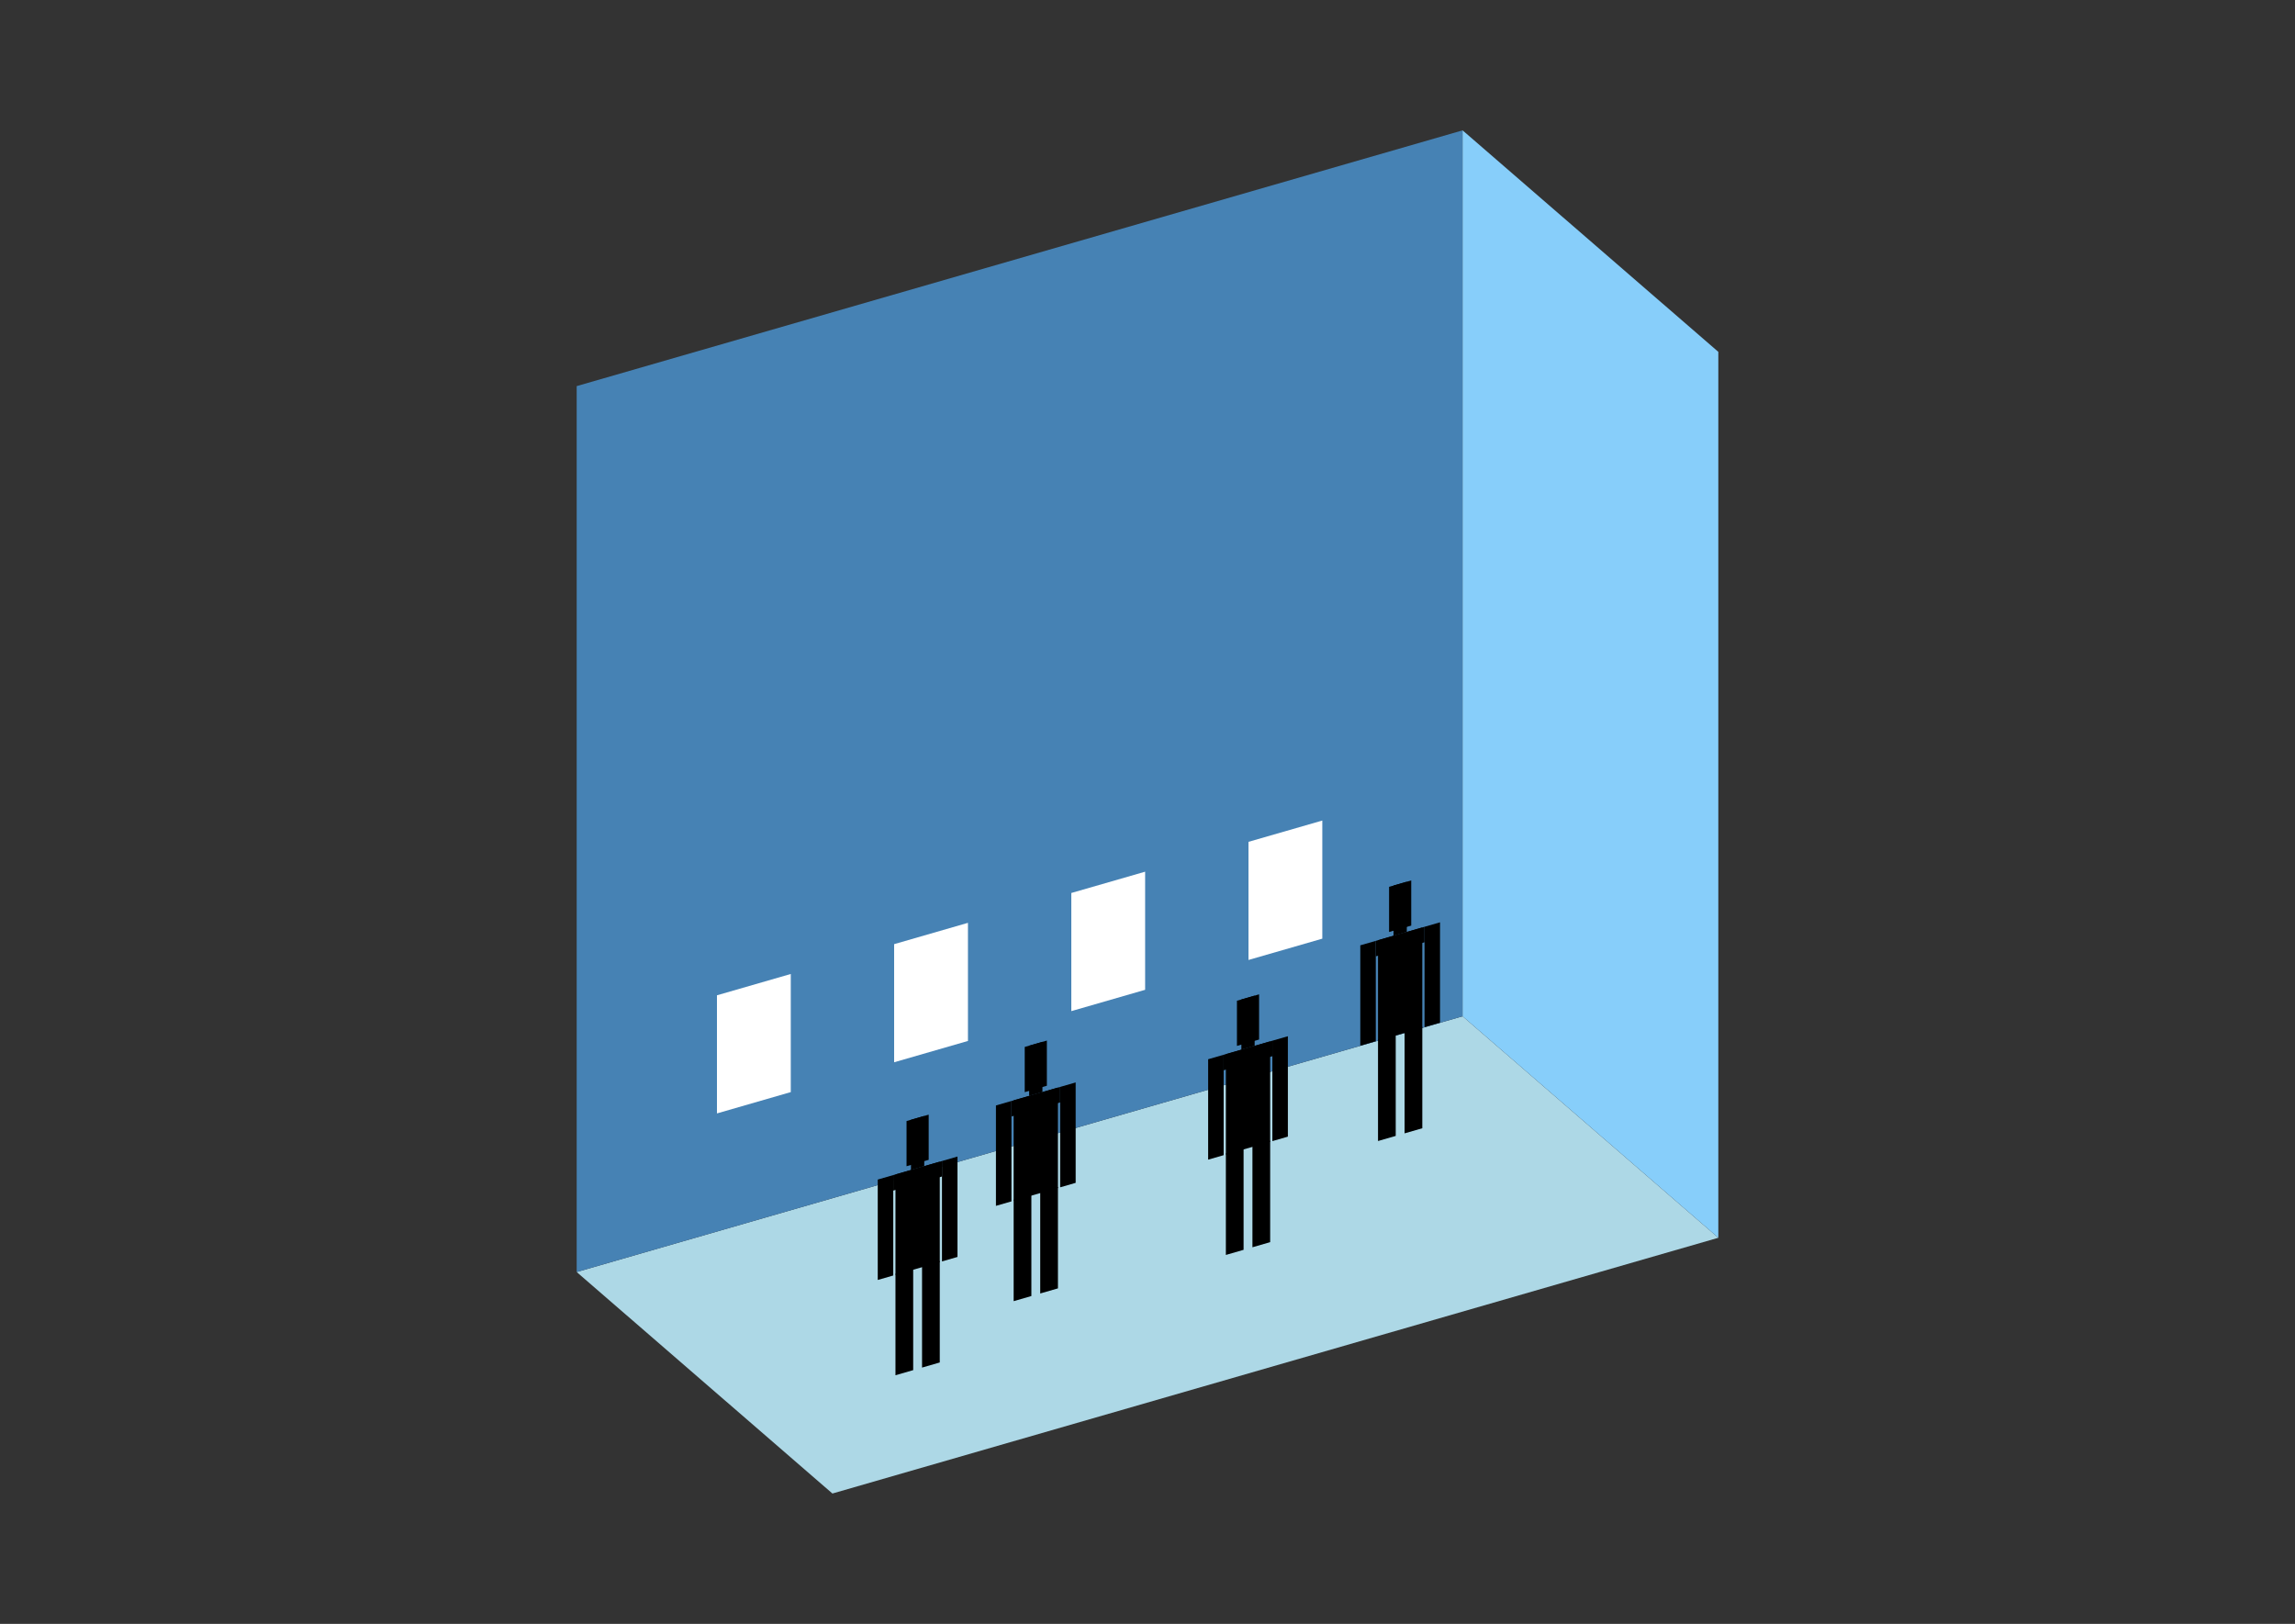 <?xml version="1.0" encoding="UTF-8"?>
<svg
  xmlns="http://www.w3.org/2000/svg"
  width="848"
  height="600"
  style="background-color:white"
>
  <rect width="100%" height="100%" fill="#333333" stroke="none"/>
  <polygon fill="lightblue" points="307.578,551.833 213.084,469.998 540.422,375.504 634.916,457.339" />
  <polygon fill="steelblue" points="213.084,469.998 213.084,142.661 540.422,48.167 540.422,375.504" />
  <polygon fill="lightskyblue" points="634.916,457.339 634.916,130.002 540.422,48.167 540.422,375.504" />
  <polygon fill="white" points="264.913,411.392 264.913,367.747 292.191,359.872 292.191,403.517" />
  <polygon fill="white" points="330.38,392.493 330.38,348.848 357.658,340.974 357.658,384.619" />
  <polygon fill="white" points="395.848,373.594 395.848,329.949 423.126,322.075 423.126,365.72" />
  <polygon fill="white" points="461.315,354.695 461.315,311.051 488.593,303.176 488.593,346.821" />
  <polygon fill="hsl(360.0,50.0%,66.347%)" points="509.175,421.592 509.175,384.123 515.721,382.233 515.721,419.702" />
  <polygon fill="hsl(360.0,50.0%,66.347%)" points="525.542,416.868 525.542,379.398 518.995,381.288 518.995,418.758" />
  <polygon fill="hsl(360.0,50.0%,66.347%)" points="502.628,386.384 502.628,349.286 508.356,347.632 508.356,384.73" />
  <polygon fill="hsl(360.0,50.0%,66.347%)" points="526.36,379.533 526.36,342.435 532.088,340.781 532.088,377.88" />
  <polygon fill="hsl(360.0,50.0%,66.347%)" points="508.356,353.361 508.356,347.632 526.36,342.435 526.36,348.163" />
  <polygon fill="hsl(360.0,50.0%,66.347%)" points="509.175,384.494 509.175,347.396 525.542,342.671 525.542,379.769" />
  <polygon fill="hsl(360.0,50.0%,66.347%)" points="513.266,344.36 513.266,327.666 521.45,325.303 521.45,341.998" />
  <polygon fill="hsl(360.0,50.0%,66.347%)" points="514.903,345.742 514.903,327.193 519.813,325.776 519.813,344.325" />
  <polygon fill="hsl(360.0,50.0%,57.045%)" points="374.544,480.757 374.544,443.288 381.091,441.398 381.091,478.867" />
  <polygon fill="hsl(360.0,50.0%,57.045%)" points="390.911,476.032 390.911,438.563 384.364,440.453 384.364,477.922" />
  <polygon fill="hsl(360.0,50.0%,57.045%)" points="367.997,445.549 367.997,408.451 373.726,406.797 373.726,443.895" />
  <polygon fill="hsl(360.0,50.0%,57.045%)" points="391.729,438.698 391.729,401.6 397.458,399.946 397.458,437.044" />
  <polygon fill="hsl(360.0,50.0%,57.045%)" points="373.726,412.525 373.726,406.797 391.729,401.6 391.729,407.328" />
  <polygon fill="hsl(360.0,50.0%,57.045%)" points="374.544,443.659 374.544,406.561 390.911,401.836 390.911,438.934" />
  <polygon fill="hsl(360.0,50.0%,57.045%)" points="378.636,403.525 378.636,386.831 386.819,384.468 386.819,401.162" />
  <polygon fill="hsl(360.0,50.0%,57.045%)" points="380.272,404.907 380.272,386.358 385.182,384.941 385.182,403.49" />
  <polygon fill="hsl(360.0,50.0%,54.496%)" points="452.956,463.683 452.956,426.213 459.503,424.324 459.503,461.793" />
  <polygon fill="hsl(360.0,50.0%,54.496%)" points="469.323,458.958 469.323,421.489 462.776,423.379 462.776,460.848" />
  <polygon fill="hsl(360.0,50.0%,54.496%)" points="446.41,428.474 446.41,391.376 452.138,389.722 452.138,426.821" />
  <polygon fill="hsl(360.0,50.0%,54.496%)" points="470.141,421.623 470.141,384.525 475.87,382.872 475.87,419.97" />
  <polygon fill="hsl(360.0,50.0%,54.496%)" points="452.138,395.451 452.138,389.722 470.141,384.525 470.141,390.254" />
  <polygon fill="hsl(360.0,50.0%,54.496%)" points="452.956,426.584 452.956,389.486 469.323,384.762 469.323,421.86" />
  <polygon fill="hsl(360.0,50.0%,54.496%)" points="457.048,386.45 457.048,369.756 465.231,367.394 465.231,384.088" />
  <polygon fill="hsl(360.0,50.0%,54.496%)" points="458.685,387.833 458.685,369.283 463.595,367.866 463.595,386.415" />
  <polygon fill="hsl(360.0,50.0%,50.275%)" points="330.874,508.136 330.874,470.667 337.421,468.777 337.421,506.246" />
  <polygon fill="hsl(360.0,50.0%,50.275%)" points="347.241,503.411 347.241,465.942 340.694,467.832 340.694,505.301" />
  <polygon fill="hsl(360.0,50.0%,50.275%)" points="324.327,472.928 324.327,435.829 330.056,434.176 330.056,471.274" />
  <polygon fill="hsl(360.0,50.0%,50.275%)" points="348.059,466.077 348.059,428.979 353.788,427.325 353.788,464.423" />
  <polygon fill="hsl(360.0,50.0%,50.275%)" points="330.056,439.904 330.056,434.176 348.059,428.979 348.059,434.707" />
  <polygon fill="hsl(360.0,50.0%,50.275%)" points="330.874,471.038 330.874,433.94 347.241,429.215 347.241,466.313" />
  <polygon fill="hsl(360.0,50.0%,50.275%)" points="334.966,430.903 334.966,414.209 343.149,411.847 343.149,428.541" />
  <polygon fill="hsl(360.0,50.0%,50.275%)" points="336.602,432.286 336.602,413.737 341.513,412.319 341.513,430.868" />
</svg>
